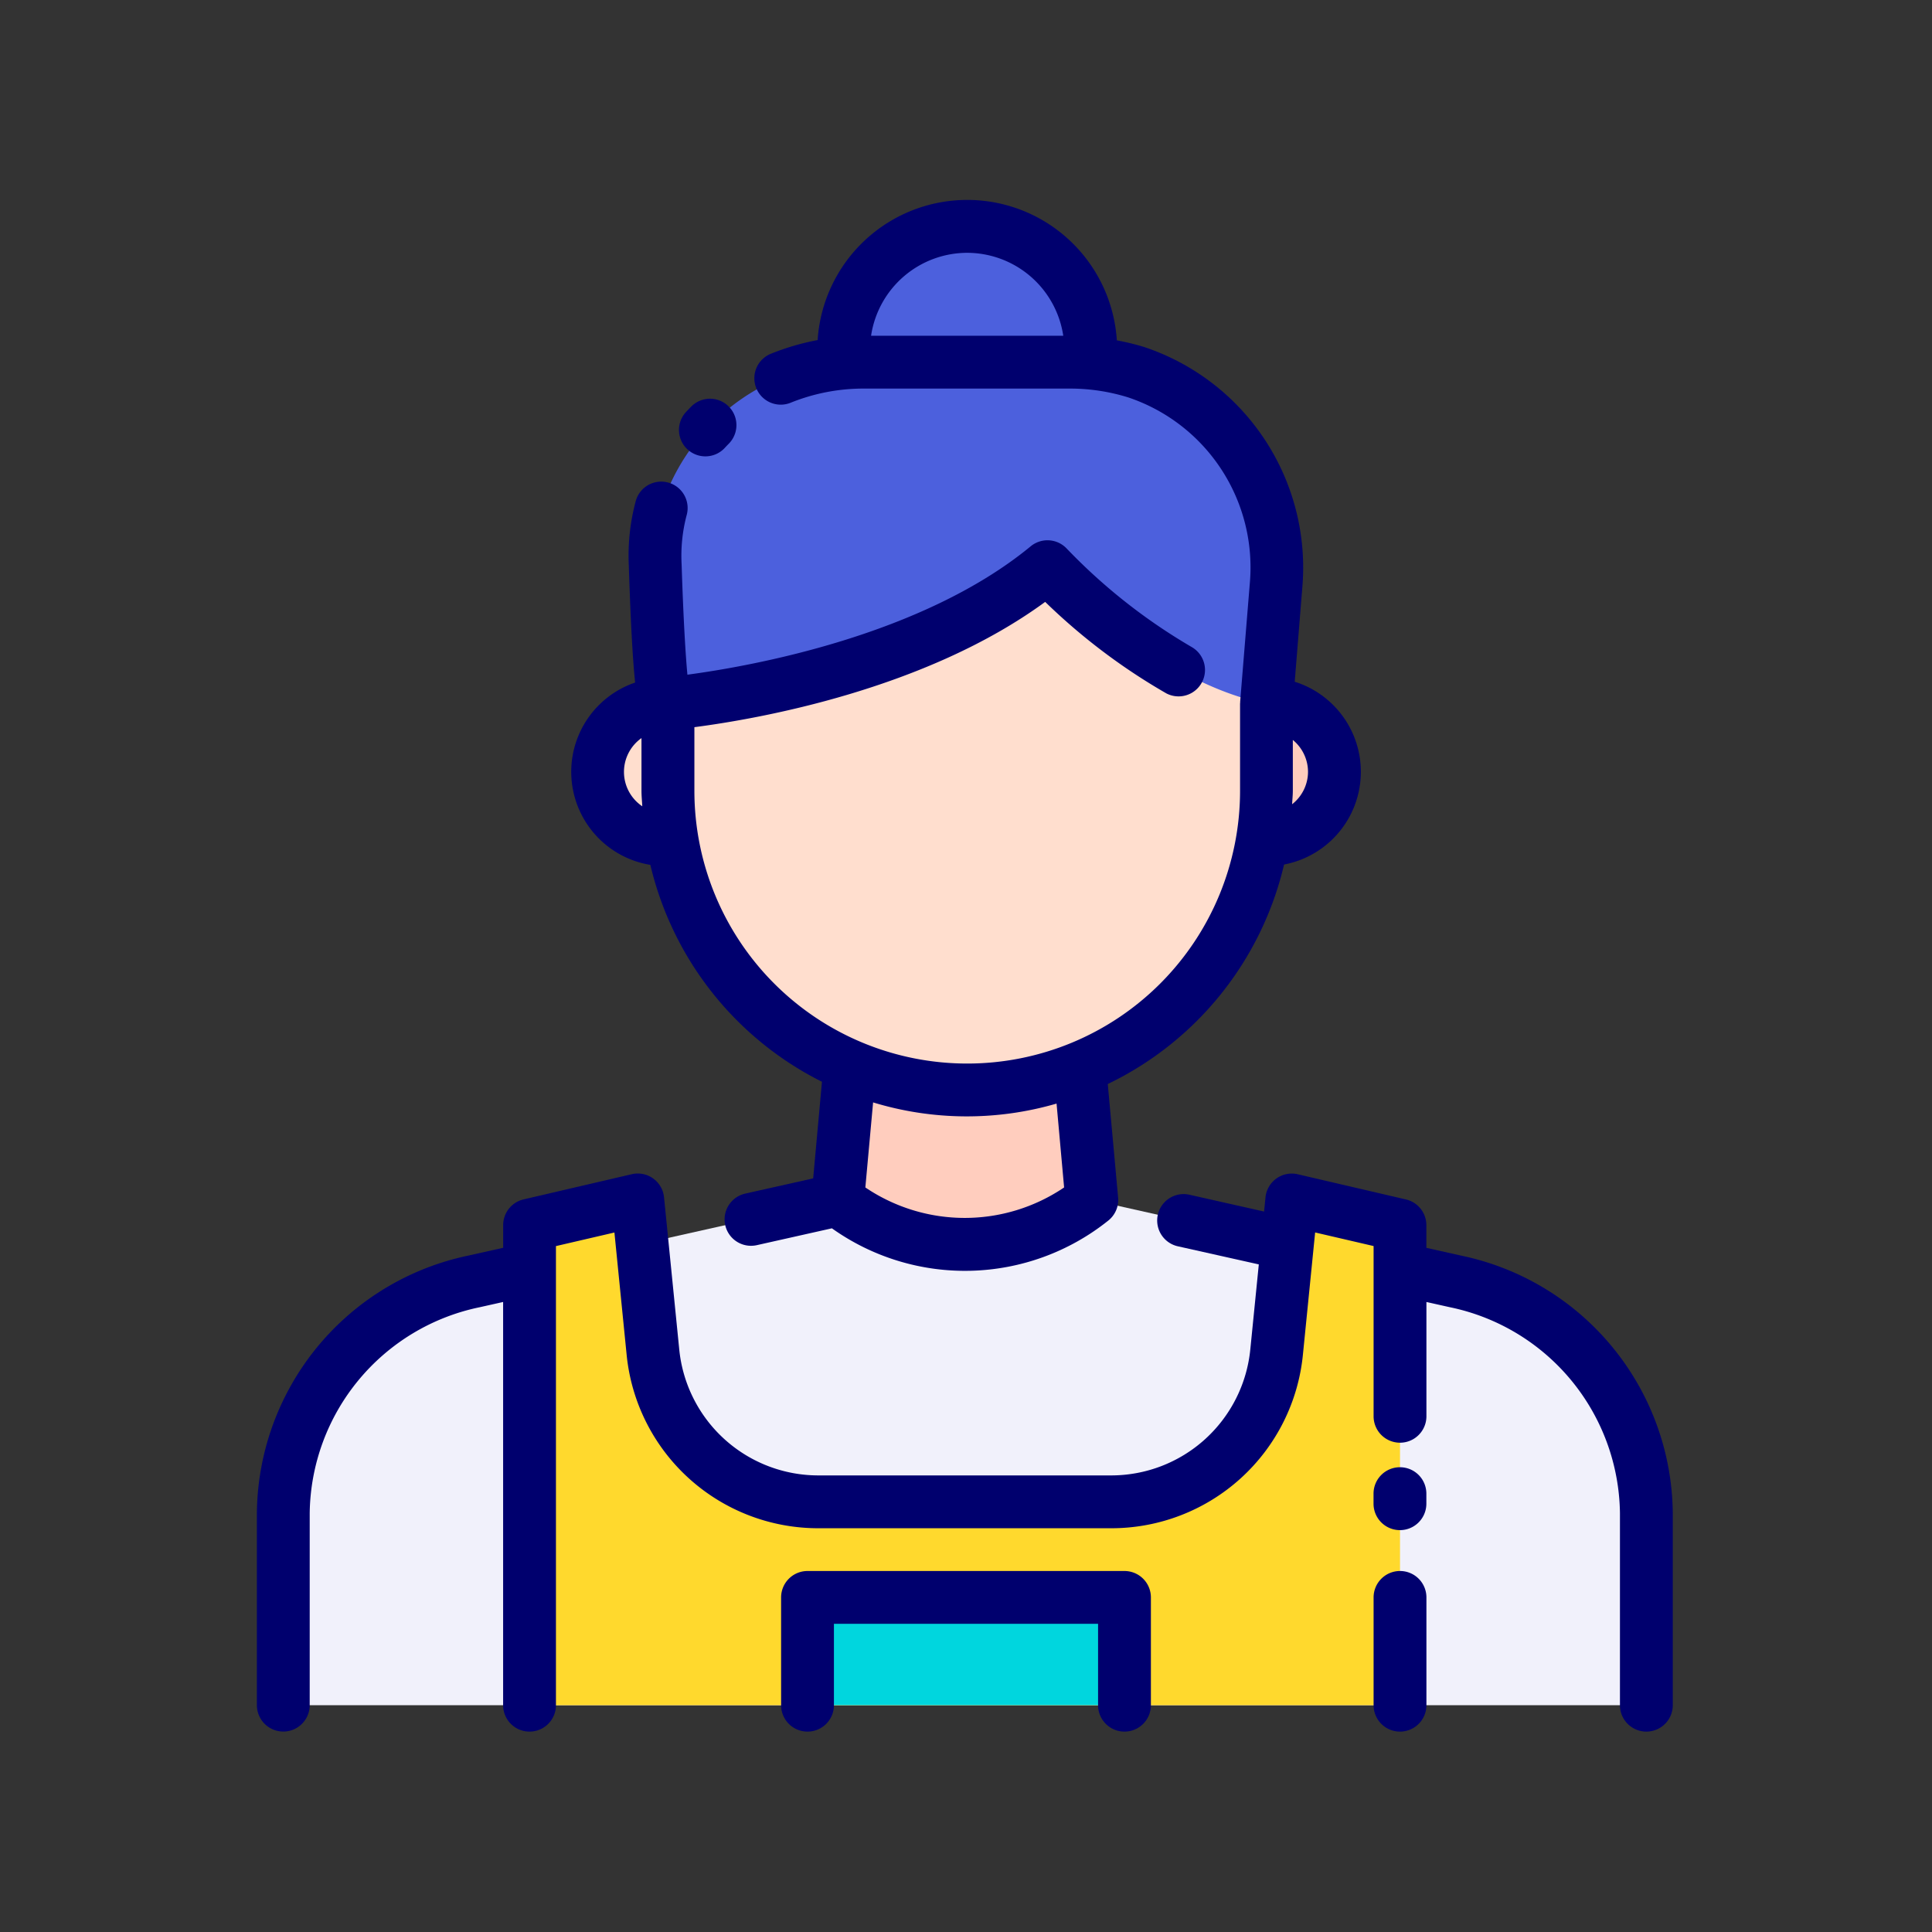 <svg id="Layer_1" height="512" viewBox="0 0 128 128" width="512" xmlns="http://www.w3.org/2000/svg" data-name="Layer 1"><rect x="0" y="0" width="128" height="128" fill="#333333" stroke="none"/><path d="m96.433 84.9-24.1-5.4h-16.833l-24.1 5.4a15.913 15.913 0 0 0 -12.642 15.339v12.735h90.314v-12.736a15.914 15.914 0 0 0 -12.639-15.338z" fill="#f1f1fb"/><path d="m39.746 51.134a4.505 4.505 0 0 0 4.506 4.505h3.936l-3.936-9.011a4.505 4.505 0 0 0 -4.506 4.506z" fill="#ffdece"/><path d="m88.409 51.134a4.506 4.506 0 0 0 -4.509-4.506l-2.775 8.622 2.778.389a4.506 4.506 0 0 0 4.506-4.505z" fill="#ffcdbe"/><path d="m72.335 79.5a13.555 13.555 0 0 1 -16.833 0l1-11h14.833z" fill="#ffcdbe"/><path d="m44.252 37.543h39.648a0 0 0 0 1 0 0v14.844a19.826 19.826 0 0 1 -19.823 19.826 19.826 19.826 0 0 1 -19.825-19.826v-14.844a0 0 0 0 1 0 0z" fill="#ffdece"/><circle cx="64.077" cy="23.195" fill="#4c60dd" r="8.195"/><path d="m84.539 38.823a13.6 13.6 0 0 0 -9.264-14.163 14.784 14.784 0 0 0 -4.4-.666h-13.63a13.8 13.8 0 0 0 -13.445 9.655 12.313 12.313 0 0 0 -.4 3.777c.087 2.688.322 8.674.694 9.2 0 0 15.844-1.292 25.3-9.085 0 0 7 7.645 14.508 9.085z" fill="#4c60dd"/><path d="m92.754 81.167-7.166-1.667-1.006 10.057a11.042 11.042 0 0 1 -10.982 9.943h-19.358a11.042 11.042 0 0 1 -10.987-9.943l-1.006-10.057-7.166 1.668v31.806h57.671z" fill="#ffd92d"/><path d="m53.5 105.833h21v7.14h-21z" fill="#00d6de"/><g fill="#00006e"><path d="m96.815 83.19-2.315-.517v-1.506a1.749 1.749 0 0 0 -1.353-1.7l-7.167-1.669a1.75 1.75 0 0 0 -2.138 1.53l-.094.939-4.948-1.113a1.75 1.75 0 0 0 -.766 3.416l5.365 1.2-.561 5.612a9.263 9.263 0 0 1 -9.238 8.368h-19.358a9.262 9.262 0 0 1 -9.242-8.366l-1.006-10.06a1.75 1.75 0 0 0 -2.138-1.53l-7.167 1.669a1.75 1.75 0 0 0 -1.353 1.7v1.506l-2.317.519a17.6 17.6 0 0 0 -14 17.046v12.736a1.75 1.75 0 0 0 3.5 0v-12.732a14.115 14.115 0 0 1 11.268-13.632l1.546-.346v26.714a1.75 1.75 0 1 0 3.5 0v-30.417l3.874-.9.807 8.077a12.752 12.752 0 0 0 12.728 11.516h19.358a12.751 12.751 0 0 0 12.723-11.519l.808-8.077 3.873.9v11.279a1.75 1.75 0 0 0 3.5 0v-7.573l1.54.344a14.119 14.119 0 0 1 11.282 13.634v12.736a1.75 1.75 0 1 0 3.5 0v-12.736a17.6 17.6 0 0 0 -14.011-17.048z"/><path d="m43.088 57.3a21.626 21.626 0 0 0 11.369 14.37l-.582 6.4-4.5 1.009a1.75 1.75 0 0 0 .381 3.458 1.815 1.815 0 0 0 .385-.042l4.975-1.116a15.2 15.2 0 0 0 18.306-.509 1.748 1.748 0 0 0 .656-1.529l-.685-7.522a21.63 21.63 0 0 0 11.68-14.542 6.253 6.253 0 0 0 .705-12.11l.5-6.2a15.405 15.405 0 0 0 -10.478-15.978 16.407 16.407 0 0 0 -1.807-.44 9.932 9.932 0 0 0 -19.823-.018 16.246 16.246 0 0 0 -3.045.886 1.75 1.75 0 1 0 1.3 3.248 12.894 12.894 0 0 1 4.821-.921h13.627a12.975 12.975 0 0 1 3.88.587 11.88 11.88 0 0 1 8.047 12.349l-.636 7.805v.071s-.007.047-.007.072v5.759a18.076 18.076 0 0 1 -36.152 0v-4.21c4.267-.556 15.306-2.491 23.241-8.3a40.235 40.235 0 0 0 8.029 6.062 1.75 1.75 0 0 0 1.7-3.058 37.875 37.875 0 0 1 -8.287-6.521 1.753 1.753 0 0 0 -2.4-.168c-7.213 5.946-18.593 7.953-22.745 8.508-.119-1.27-.263-3.56-.385-7.331a10.524 10.524 0 0 1 .335-3.24 1.75 1.75 0 0 0 -3.366-.959 13.929 13.929 0 0 0 -.467 4.312c.129 3.977.271 6.318.419 7.739a6.247 6.247 0 0 0 1.009 12.079zm20.989-40.55a6.45 6.45 0 0 1 6.367 5.494h-12.733a6.449 6.449 0 0 1 6.366-5.494zm22.582 34.384a2.738 2.738 0 0 1 -1.052 2.148c.013-.3.046-.593.046-.895v-3.364a2.74 2.74 0 0 1 1.006 2.111zm-16.659 21.983.5 5.555a11.75 11.75 0 0 1 -13.168 0l.513-5.635a21.281 21.281 0 0 0 12.15.08zm-27.5-24.217v3.491c0 .347.036.685.053 1.028a2.745 2.745 0 0 1 -.053-4.519z"/><path d="m46.734 30.235a1.747 1.747 0 0 0 1.286-.562c.085-.093.173-.184.261-.273a1.749 1.749 0 0 0 -2.48-2.468c-.12.12-.238.242-.352.366a1.749 1.749 0 0 0 1.285 2.937z"/><path d="m92.754 97.208a1.75 1.75 0 0 0 -1.754 1.75v.667a1.75 1.75 0 0 0 3.5 0v-.667a1.749 1.749 0 0 0 -1.746-1.75z"/><path d="m92.754 104.083a1.75 1.75 0 0 0 -1.75 1.75v7.141a1.75 1.75 0 0 0 3.5 0v-7.141a1.749 1.749 0 0 0 -1.75-1.75z"/><path d="m74.5 104.083h-21a1.75 1.75 0 0 0 -1.75 1.75v7.141a1.75 1.75 0 0 0 3.5 0v-5.391h17.5v5.391a1.75 1.75 0 0 0 3.5 0v-7.141a1.75 1.75 0 0 0 -1.75-1.75z"/></g></svg>